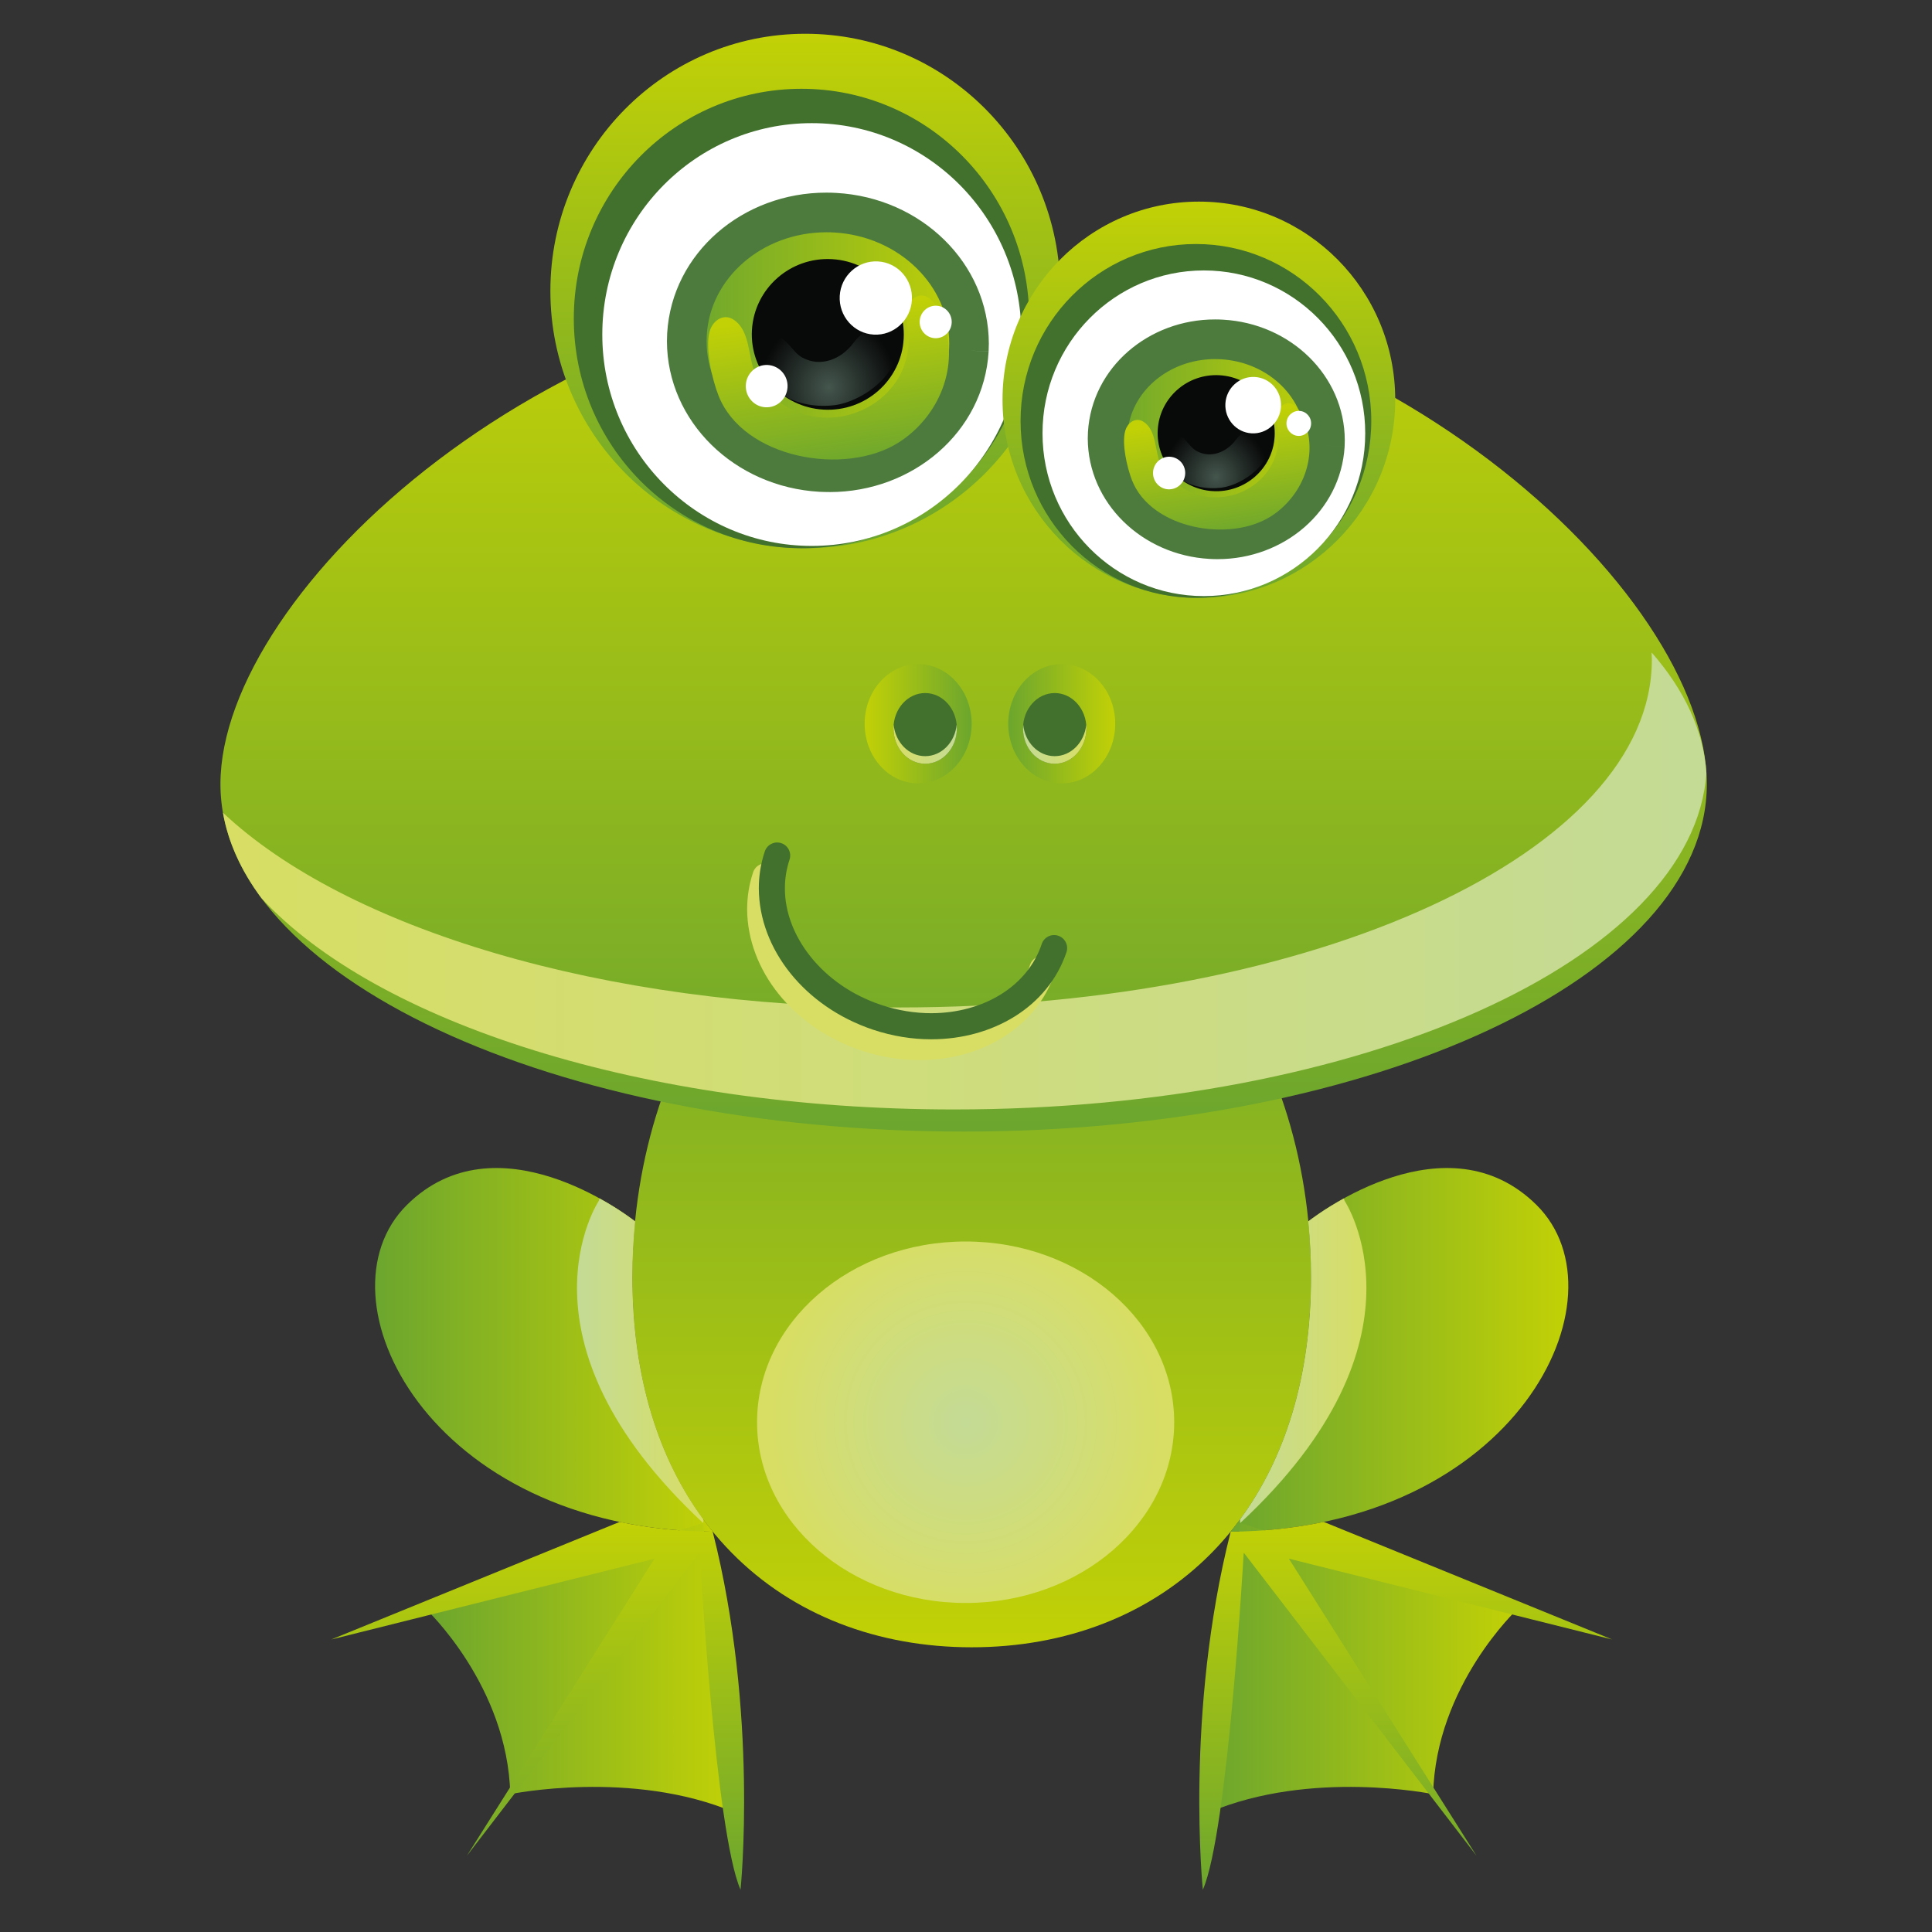 <?xml version="1.0" encoding="utf-8"?>
<!DOCTYPE svg PUBLIC "-//W3C//DTD SVG 1.1//EN" "http://www.w3.org/Graphics/SVG/1.1/DTD/svg11.dtd">
<svg version="1.1" id="Слой_1" xmlns="http://www.w3.org/2000/svg" xmlns:xlink="http://www.w3.org/1999/xlink" x="0px" y="0px"
	 width="150px" height="150px" viewBox="0 0 150 150" enable-background="new 0 0 150 150" xml:space="preserve">
<rect x="0" y="0" width="150" height="150" fill="#333333" stroke="none"/>
<g>
	<linearGradient id="SVGID_1_" gradientUnits="userSpaceOnUse" x1="75.442" y1="65.117" x2="75.442" y2="127.895">
		<stop  offset="0" style="stop-color:#6CA62E"/>
		<stop  offset="1" style="stop-color:#C2D106"/>
	</linearGradient>
	<path fill="url(#SVGID_1_)" d="M49.096,99.138c0,18.789,11.797,28.757,26.348,28.757c14.55,0,26.346-9.968,26.346-28.757
		S89.993,65.117,75.443,65.117C60.893,65.117,49.096,80.349,49.096,99.138z"/>
	
		<linearGradient id="SVGID_2_" gradientUnits="userSpaceOnUse" x1="2392.915" y1="87.855" x2="2392.915" y2="21.747" gradientTransform="matrix(-1 0 0 1 2467.731 0)">
		<stop  offset="0" style="stop-color:#6CA62E"/>
		<stop  offset="1" style="stop-color:#C2D106"/>
	</linearGradient>
	<path fill="url(#SVGID_2_)" d="M17.115,60.874c0,14.902,25.833,26.981,57.701,26.981c31.867,0,57.701-12.079,57.701-26.981
		c0-14.903-25.834-39.127-57.701-39.127C42.948,21.747,17.115,45.971,17.115,60.874z"/>
	<linearGradient id="SVGID_3_" gradientUnits="userSpaceOnUse" x1="29.121" y1="104.803" x2="55.34" y2="104.803">
		<stop  offset="0" style="stop-color:#6CA62E"/>
		<stop  offset="1" style="stop-color:#C2D106"/>
	</linearGradient>
	<path fill="url(#SVGID_3_)" d="M49.096,99.138c0-1.46,0.079-2.896,0.217-4.308c-0.768-0.597-10.787-8.148-17.725-1.275
		c-7.219,7.151,1.619,25.166,23.749,25.368l0.003-0.012C51.448,114.141,49.096,107.52,49.096,99.138z"/>
	<linearGradient id="SVGID_4_" gradientUnits="userSpaceOnUse" x1="95.545" y1="104.803" x2="121.764" y2="104.803">
		<stop  offset="0" style="stop-color:#6CA62E"/>
		<stop  offset="1" style="stop-color:#C2D106"/>
	</linearGradient>
	<path fill="url(#SVGID_4_)" d="M101.789,99.138c0-1.46-0.079-2.896-0.217-4.308c0.768-0.597,10.786-8.148,17.725-1.275
		c7.22,7.151-1.619,25.166-23.749,25.368l-0.003-0.012C99.437,114.141,101.789,107.52,101.789,99.138z"/>
	<linearGradient id="SVGID_5_" gradientUnits="userSpaceOnUse" x1="62.523" y1="42.563" x2="62.523" y2="2.622">
		<stop  offset="0" style="stop-color:#6CA62E"/>
		<stop  offset="1" style="stop-color:#C2D106"/>
	</linearGradient>
	<ellipse fill="url(#SVGID_5_)" cx="62.523" cy="22.593" rx="19.792" ry="19.971"/>
	<ellipse fill="#42712D" cx="62.227" cy="24.728" rx="17.677" ry="17.835"/>
	<ellipse fill="#FFFFFF" cx="63.028" cy="25.973" rx="16.266" ry="16.412"/>
	<g>
		<g>
			<linearGradient id="SVGID_6_" gradientUnits="userSpaceOnUse" x1="53.321" y1="26.579" x2="75.237" y2="26.579">
				<stop  offset="0" style="stop-color:#6CA62E"/>
				<stop  offset="1" style="stop-color:#C2D106"/>
			</linearGradient>
			<path fill="url(#SVGID_6_)" d="M75.222,27.209c-0.317,5.556-5.472,9.779-11.519,9.435c-6.045-0.347-10.685-5.131-10.366-10.688
				c0.317-5.557,5.472-9.788,11.518-9.442C70.901,16.86,75.539,21.652,75.222,27.209z"/>
			<path fill="#4C7B3D" d="M64.392,38.202c-0.257,0-0.517-0.007-0.778-0.02l0,0c-6.577-0.373-11.815-5.45-11.833-11.686l0,0
				c0-0.206,0.006-0.417,0.018-0.627l0,0c0.376-6.255,5.899-10.923,12.364-10.913l0,0c0.257,0,0.516,0.007,0.777,0.023l0,0
				c6.583,0.371,11.817,5.457,11.833,11.693l0,0c0,0.208-0.006,0.415-0.017,0.621l0,0l-1.536-0.083l1.536,0.089
				c-0.375,6.25-5.89,10.905-12.346,10.905l0,0C64.406,38.202,64.398,38.202,64.392,38.202L64.392,38.202z M54.872,26.049
				c-0.009,0.147-0.013,0.295-0.013,0.446l0,0c-0.017,4.414,3.814,8.314,8.929,8.613l0,0c0.205,0.011,0.405,0.016,0.604,0.016l0,0
				c5.024-0.007,9.057-3.572,9.294-8.003l0,0l0,0c0.008-0.153,0.012-0.304,0.012-0.45l0,0c0.017-4.414-3.813-8.325-8.934-8.621l0,0
				c-0.2-0.013-0.4-0.017-0.6-0.017l0,0C59.145,18.041,55.108,21.612,54.872,26.049L54.872,26.049z"/>
		</g>
		
			<linearGradient id="SVGID_7_" gradientUnits="userSpaceOnUse" x1="1416.214" y1="-1146.718" x2="1415.075" y2="-1152.43" gradientTransform="matrix(2.096 0.12 -0.12 2.096 -3041.05 2269.965)">
			<stop  offset="0" style="stop-color:#6CA62E"/>
			<stop  offset="1" style="stop-color:#C2D106"/>
		</linearGradient>
		<path fill="url(#SVGID_7_)" d="M56.687,24.683c0.096,0.036,0.188,0.078,0.28,0.144c1.297,0.853,1.113,2.926,1.67,4.205
			c0.716,1.654,2.499,2.857,4.217,3.245c3.778,0.853,7.82-1.955,7.681-6.043c-0.029-0.804-0.43-2.471,0.367-3.049
			c1.142-0.828,1.918,0.66,2.26,1.542c1.442,3.666-0.279,7.64-3.374,9.618c-4.181,2.668-12.1,1.263-14.01-3.648
			c-0.487-1.246-1.054-3.672-0.674-4.989C55.317,24.977,55.986,24.444,56.687,24.683z"/>
		<path fill="#080909" d="M70.161,26.303c-0.185,3.222-2.971,5.687-6.225,5.5c-3.253-0.186-5.739-2.952-5.556-6.174
			c0.186-3.231,2.973-5.695,6.224-5.508C67.856,20.307,70.346,23.072,70.161,26.303z"/>
		
			<radialGradient id="SVGID_8_" cx="1385.442" cy="-1126.626" r="2.479" gradientTransform="matrix(2.143 0.123 -0.13 2.264 -3051.112 2410.354)" gradientUnits="userSpaceOnUse">
			<stop  offset="0" style="stop-color:#44564D"/>
			<stop  offset="1" style="stop-color:#080909"/>
		</radialGradient>
		<path fill="url(#SVGID_8_)" d="M62.3,27.764c1.384,0.763,2.98,0.148,3.921-1.092c0.756-0.998,2.769-2.681,3.352-0.508
			c0.714,2.709-2.615,5.032-4.787,5.295c-2.687,0.328-5.737-0.915-5.595-3.91c0.022-0.646,0.305-1.566,1.055-1.456
			c0.812,0.113,1.283,1.217,1.982,1.63C62.25,27.738,62.28,27.756,62.3,27.764z"/>
		<path fill="#FFFFFF" d="M61.143,30.067c-0.052,0.912-0.82,1.605-1.717,1.553c-0.889-0.051-1.572-0.826-1.521-1.737
			c0.053-0.905,0.82-1.597,1.708-1.545C60.51,28.389,61.196,29.164,61.143,30.067z"/>
		<path fill="#FFFFFF" d="M73.889,25.067c-0.04,0.696-0.628,1.228-1.311,1.189c-0.688-0.039-1.211-0.634-1.172-1.33
			c0.04-0.697,0.628-1.228,1.316-1.189C73.404,23.776,73.927,24.37,73.889,25.067z"/>
		<path fill="#FFFFFF" d="M70.799,23.293c-0.09,1.567-1.41,2.773-2.959,2.686c-1.548-0.089-2.733-1.44-2.643-3.008
			c0.09-1.566,1.421-2.762,2.968-2.674C69.716,20.386,70.888,21.725,70.799,23.293z"/>
	</g>
	
		<linearGradient id="SVGID_9_" gradientUnits="userSpaceOnUse" x1="2335.245" y1="68.397" x2="2450.419" y2="68.397" gradientTransform="matrix(-1 0 0 1 2467.731 0)">
		<stop  offset="0" style="stop-color:#C4DB96"/>
		<stop  offset="1" style="stop-color:#D8DE64"/>
	</linearGradient>
	<path fill="url(#SVGID_9_)" d="M69.804,78.219c32.277,0,58.444-12.079,58.444-26.982c0-0.193-0.006-0.387-0.016-0.579
		c2.539,2.9,4.031,6.052,4.253,9.355c-0.983,14.504-26.757,26.124-58.41,26.124c-24.15,0-44.874-6.765-53.78-16.411
		c-1.561-2.104-2.581-4.324-2.983-6.628C26.821,72.053,46.75,78.219,69.804,78.219z"/>
	<linearGradient id="SVGID_10_" gradientUnits="userSpaceOnUse" x1="93.08" y1="46.417" x2="93.08" y2="15.655">
		<stop  offset="0" style="stop-color:#6CA62E"/>
		<stop  offset="1" style="stop-color:#C2D106"/>
	</linearGradient>
	<ellipse fill="url(#SVGID_10_)" cx="93.08" cy="31.035" rx="15.245" ry="15.382"/>
	<ellipse fill="#42712D" cx="92.851" cy="32.681" rx="13.615" ry="13.736"/>
	<ellipse fill="#FFFFFF" cx="93.468" cy="33.639" rx="12.528" ry="12.642"/>
	<g>
		<g>
			<linearGradient id="SVGID_11_" gradientUnits="userSpaceOnUse" x1="85.992" y1="34.107" x2="102.871" y2="34.107">
				<stop  offset="0" style="stop-color:#6CA62E"/>
				<stop  offset="1" style="stop-color:#C2D106"/>
			</linearGradient>
			<path fill="url(#SVGID_11_)" d="M102.86,34.593c-0.245,4.278-4.213,7.531-8.871,7.266c-4.657-0.267-8.23-3.951-7.986-8.232
				c0.245-4.279,4.216-7.54,8.87-7.272C99.532,26.621,103.104,30.312,102.86,34.593z"/>
			<path fill="#4C7B3D" d="M94.521,43.412c-0.206,0-0.413-0.006-0.62-0.019l0,0c-5.236-0.294-9.43-4.339-9.447-9.35l0,0
				c0-0.166,0.005-0.336,0.014-0.503l0,0c0.304-5.027,4.729-8.748,9.874-8.739l0,0c0.204,0,0.411,0.005,0.62,0.018l0,0
				c5.237,0.293,9.43,4.346,9.447,9.359l0,0c0,0.166-0.003,0.333-0.013,0.5l0,0l-1.536-0.085l1.536,0.086
				c-0.305,5.022-4.72,8.732-9.855,8.732l0,0C94.533,43.412,94.527,43.412,94.521,43.412L94.521,43.412z M87.539,33.722
				c-0.006,0.103-0.009,0.211-0.009,0.322l0,0c-0.019,3.188,2.77,6.059,6.542,6.279l0,0c0.152,0.008,0.301,0.013,0.448,0.013l0,0
				c3.703-0.008,6.637-2.627,6.804-5.83l0,0l0,0c0.006-0.111,0.009-0.219,0.009-0.326l0,0c0.017-3.191-2.772-6.068-6.553-6.288l0,0
				c-0.145-0.009-0.291-0.013-0.439-0.013l0,0C90.642,27.884,87.707,30.512,87.539,33.722L87.539,33.722z"/>
		</g>
		
			<linearGradient id="SVGID_12_" gradientUnits="userSpaceOnUse" x1="1430.56" y1="-1144.945" x2="1429.683" y2="-1149.344" gradientTransform="matrix(2.096 0.12 -0.12 2.096 -3041.05 2269.965)">
			<stop  offset="0" style="stop-color:#6CA62E"/>
			<stop  offset="1" style="stop-color:#C2D106"/>
		</linearGradient>
		<path fill="url(#SVGID_12_)" d="M88.585,32.648c0.072,0.027,0.145,0.061,0.215,0.11c1,0.659,0.857,2.253,1.287,3.238
			c0.55,1.274,1.924,2.201,3.247,2.501c2.91,0.657,6.023-1.506,5.917-4.656c-0.022-0.62-0.331-1.901,0.282-2.349
			c0.879-0.636,1.477,0.509,1.741,1.189c1.111,2.823-0.215,5.884-2.598,7.408c-3.221,2.056-9.319,0.973-10.791-2.809
			c-0.374-0.961-0.812-2.83-0.519-3.844C87.53,32.873,88.046,32.462,88.585,32.648z"/>
		<path fill="#080909" d="M98.962,33.894c-0.142,2.482-2.29,4.38-4.795,4.237c-2.505-0.143-4.422-2.274-4.28-4.756
			c0.144-2.489,2.291-4.385,4.795-4.242C97.188,29.276,99.104,31.404,98.962,33.894z"/>
		
			<radialGradient id="SVGID_13_" cx="1399.614" cy="-1124.322" r="1.909" gradientTransform="matrix(2.143 0.123 -0.13 2.264 -3051.112 2410.354)" gradientUnits="userSpaceOnUse">
			<stop  offset="0" style="stop-color:#44564D"/>
			<stop  offset="1" style="stop-color:#080909"/>
		</radialGradient>
		<path fill="url(#SVGID_13_)" d="M92.909,35.018c1.066,0.588,2.295,0.114,3.018-0.841c0.583-0.768,2.134-2.064,2.582-0.391
			c0.55,2.088-2.014,3.876-3.686,4.078c-2.069,0.254-4.419-0.707-4.309-3.012c0.017-0.497,0.235-1.206,0.814-1.121
			c0.624,0.086,0.987,0.936,1.526,1.255C92.869,35,92.892,35.012,92.909,35.018z"/>
		<path fill="#FFFFFF" d="M92.018,36.794c-0.041,0.702-0.632,1.234-1.325,1.196c-0.683-0.039-1.211-0.635-1.17-1.338
			c0.041-0.697,0.632-1.229,1.315-1.19C91.53,35.501,92.057,36.098,92.018,36.794z"/>
		
			<ellipse transform="matrix(0.998 0.057 -0.057 0.998 2.039 -5.698)" fill="#FFFFFF" cx="100.876" cy="32.887" rx="0.957" ry="0.972"/>
		<path fill="#FFFFFF" d="M99.453,31.576c-0.069,1.206-1.085,2.136-2.278,2.068c-1.192-0.067-2.104-1.107-2.036-2.314
			c0.07-1.207,1.095-2.129,2.287-2.061C98.619,29.336,99.521,30.367,99.453,31.576z"/>
	</g>
	<linearGradient id="SVGID_14_" gradientUnits="userSpaceOnUse" x1="44.799" y1="105.645" x2="54.609" y2="105.645">
		<stop  offset="0" style="stop-color:#C4DB96"/>
		<stop  offset="1" style="stop-color:#D8DE64"/>
	</linearGradient>
	<path fill="url(#SVGID_14_)" d="M49.096,99.138c0-1.46,0.079-2.896,0.217-4.308c-0.225-0.177-1.256-0.954-2.769-1.788
		c-0.016,0.058-0.033,0.114-0.044,0.176c0,0-7.22,10.795,8.095,25.031l0.014-0.283C51.156,113.282,49.096,106.981,49.096,99.138z"/>
	
		<linearGradient id="SVGID_15_" gradientUnits="userSpaceOnUse" x1="-22.944" y1="56.191" x2="-14.639" y2="56.191" gradientTransform="matrix(1 0 0 1 101.223 0)">
		<stop  offset="0" style="stop-color:#6CA62E"/>
		<stop  offset="1" style="stop-color:#C2D106"/>
	</linearGradient>
	<ellipse fill="url(#SVGID_15_)" cx="82.432" cy="56.191" rx="4.152" ry="4.629"/>
	<ellipse fill="#42712D" cx="81.887" cy="56.553" rx="2.461" ry="2.745"/>
	
		<linearGradient id="SVGID_16_" gradientUnits="userSpaceOnUse" x1="-21.796" y1="57.779" x2="-16.875" y2="57.779" gradientTransform="matrix(1 0 0 1 101.223 0)">
		<stop  offset="0" style="stop-color:#C4DB96"/>
		<stop  offset="1" style="stop-color:#D8DE64"/>
	</linearGradient>
	<path fill="url(#SVGID_16_)" d="M81.887,58.708c-1.27,0-2.314-1.071-2.446-2.448c-0.01,0.097-0.014,0.195-0.014,0.294
		c0,1.516,1.102,2.745,2.461,2.745c1.359,0,2.461-1.228,2.461-2.745c0-0.099-0.004-0.197-0.014-0.294
		C84.202,57.636,83.157,58.708,81.887,58.708z"/>
	
		<linearGradient id="SVGID_17_" gradientUnits="userSpaceOnUse" x1="73.359" y1="56.191" x2="81.664" y2="56.191" gradientTransform="matrix(-1 0 0 1 148.797 0)">
		<stop  offset="0" style="stop-color:#6CA62E"/>
		<stop  offset="1" style="stop-color:#C2D106"/>
	</linearGradient>
	<ellipse fill="url(#SVGID_17_)" cx="71.285" cy="56.191" rx="4.153" ry="4.629"/>
	<ellipse fill="#42712D" cx="71.83" cy="56.553" rx="2.461" ry="2.745"/>
	
		<linearGradient id="SVGID_18_" gradientUnits="userSpaceOnUse" x1="74.507" y1="57.779" x2="79.428" y2="57.779" gradientTransform="matrix(-1 0 0 1 148.797 0)">
		<stop  offset="0" style="stop-color:#C4DB96"/>
		<stop  offset="1" style="stop-color:#D8DE64"/>
	</linearGradient>
	<path fill="url(#SVGID_18_)" d="M71.83,58.708c1.27,0,2.314-1.071,2.446-2.448c0.01,0.097,0.014,0.195,0.014,0.294
		c0,1.516-1.101,2.745-2.46,2.745c-1.359,0-2.461-1.228-2.461-2.745c0-0.099,0.004-0.197,0.014-0.294
		C69.515,57.636,70.559,58.708,71.83,58.708z"/>
	<linearGradient id="SVGID_19_" gradientUnits="userSpaceOnUse" x1="33.072" y1="129.482" x2="57.024" y2="129.482">
		<stop  offset="0" style="stop-color:#6CA62E"/>
		<stop  offset="1" style="stop-color:#C2D106"/>
	</linearGradient>
	<path fill="url(#SVGID_19_)" d="M33.072,124.927c0,0,6.342,5.939,6.544,14.371c0,0,9.446-1.956,17.408,1.417l-2.429-22.467
		L33.072,124.927z"/>
	<linearGradient id="SVGID_20_" gradientUnits="userSpaceOnUse" x1="41.745" y1="146.72" x2="41.745" y2="118.16">
		<stop  offset="0" style="stop-color:#6CA62E"/>
		<stop  offset="1" style="stop-color:#C2D106"/>
	</linearGradient>
	<path fill="url(#SVGID_20_)" d="M55.336,118.923c-2.595-0.022-5.005-0.295-7.23-0.762l-22.389,9.129l25.099-6.275l-14.574,23.075
		l18.082-23.547c0,0,1.215,21.726,3.171,26.177C57.496,146.719,58.913,133.024,55.336,118.923z"/>
	<linearGradient id="SVGID_21_" gradientUnits="userSpaceOnUse" x1="93.862" y1="129.482" x2="117.814" y2="129.482">
		<stop  offset="0" style="stop-color:#6CA62E"/>
		<stop  offset="1" style="stop-color:#C2D106"/>
	</linearGradient>
	<path fill="url(#SVGID_21_)" d="M117.814,124.927c0,0-6.343,5.939-6.546,14.371c0,0-9.445-1.956-17.406,1.417l2.429-22.467
		L117.814,124.927z"/>
	<linearGradient id="SVGID_22_" gradientUnits="userSpaceOnUse" x1="96.276" y1="105.645" x2="106.086" y2="105.645">
		<stop  offset="0" style="stop-color:#C4DB96"/>
		<stop  offset="1" style="stop-color:#D8DE64"/>
	</linearGradient>
	<path fill="url(#SVGID_22_)" d="M101.789,99.138c0-1.46-0.079-2.896-0.217-4.308c0.225-0.177,1.256-0.954,2.769-1.788
		c0.015,0.058,0.032,0.114,0.046,0.176c0,0,7.219,10.795-8.096,25.031l-0.014-0.283C99.729,113.282,101.789,106.981,101.789,99.138z
		"/>
	<linearGradient id="SVGID_23_" gradientUnits="userSpaceOnUse" x1="109.14" y1="146.72" x2="109.14" y2="118.16">
		<stop  offset="0" style="stop-color:#6CA62E"/>
		<stop  offset="1" style="stop-color:#C2D106"/>
	</linearGradient>
	<path fill="url(#SVGID_23_)" d="M93.389,146.719c1.957-4.452,3.172-26.177,3.172-26.177l18.081,23.547l-14.574-23.075l25.099,6.275
		l-22.389-9.129c-2.225,0.467-4.634,0.74-7.23,0.762C91.973,133.024,93.389,146.719,93.389,146.719z"/>
	<g>
		<path fill="#D8DE64" d="M71.398,82.308c-1.483,0-3.017-0.24-4.532-0.748l0,0c-5.283-1.77-8.841-6.241-8.858-10.974l0,0
			c0-0.958,0.15-1.924,0.465-2.865l0,0c0.176-0.529,0.75-0.816,1.281-0.638l0,0c0.53,0.176,0.815,0.75,0.639,1.28l0,0
			c-0.244,0.731-0.36,1.475-0.36,2.223l0,0c-0.018,3.669,2.888,7.526,7.475,9.056l0,0c1.31,0.436,2.626,0.642,3.891,0.642l0,0
			c4.066-0.008,7.491-2.105,8.576-5.377l0,0c0.177-0.529,0.75-0.815,1.28-0.638l0,0c0.53,0.177,0.817,0.751,0.638,1.28l0,0
			c-1.436,4.267-5.75,6.758-10.474,6.758l0,0C71.412,82.308,71.405,82.308,71.398,82.308L71.398,82.308z"/>
	</g>
	<radialGradient id="SVGID_24_" cx="74.971" cy="110.421" r="15.151" gradientUnits="userSpaceOnUse">
		<stop  offset="0" style="stop-color:#C4DB96"/>
		<stop  offset="1" style="stop-color:#D8DE64"/>
	</radialGradient>
	<ellipse fill="url(#SVGID_24_)" cx="74.971" cy="110.422" rx="16.193" ry="14.032"/>
	<g>
		<path fill="#42712D" d="M72.304,80.691c-1.483,0-3.016-0.242-4.531-0.749l0,0c-5.285-1.772-8.841-6.24-8.859-10.975l0,0
			c0-0.959,0.149-1.923,0.465-2.864l0,0c0.177-0.53,0.75-0.816,1.28-0.64l0,0c0.53,0.177,0.816,0.751,0.64,1.28l0,0
			c-0.244,0.732-0.36,1.476-0.36,2.223l0,0c-0.017,3.669,2.889,7.529,7.474,9.056l0,0c1.311,0.437,2.627,0.643,3.891,0.643l0,0
			c4.067-0.007,7.491-2.105,8.576-5.375l0,0c0.177-0.53,0.75-0.816,1.281-0.64l0,0c0.53,0.177,0.815,0.75,0.639,1.281l0,0
			c-1.437,4.267-5.752,6.759-10.476,6.759l0,0C72.318,80.691,72.311,80.691,72.304,80.691L72.304,80.691z"/>
	</g>
</g>
</svg>
